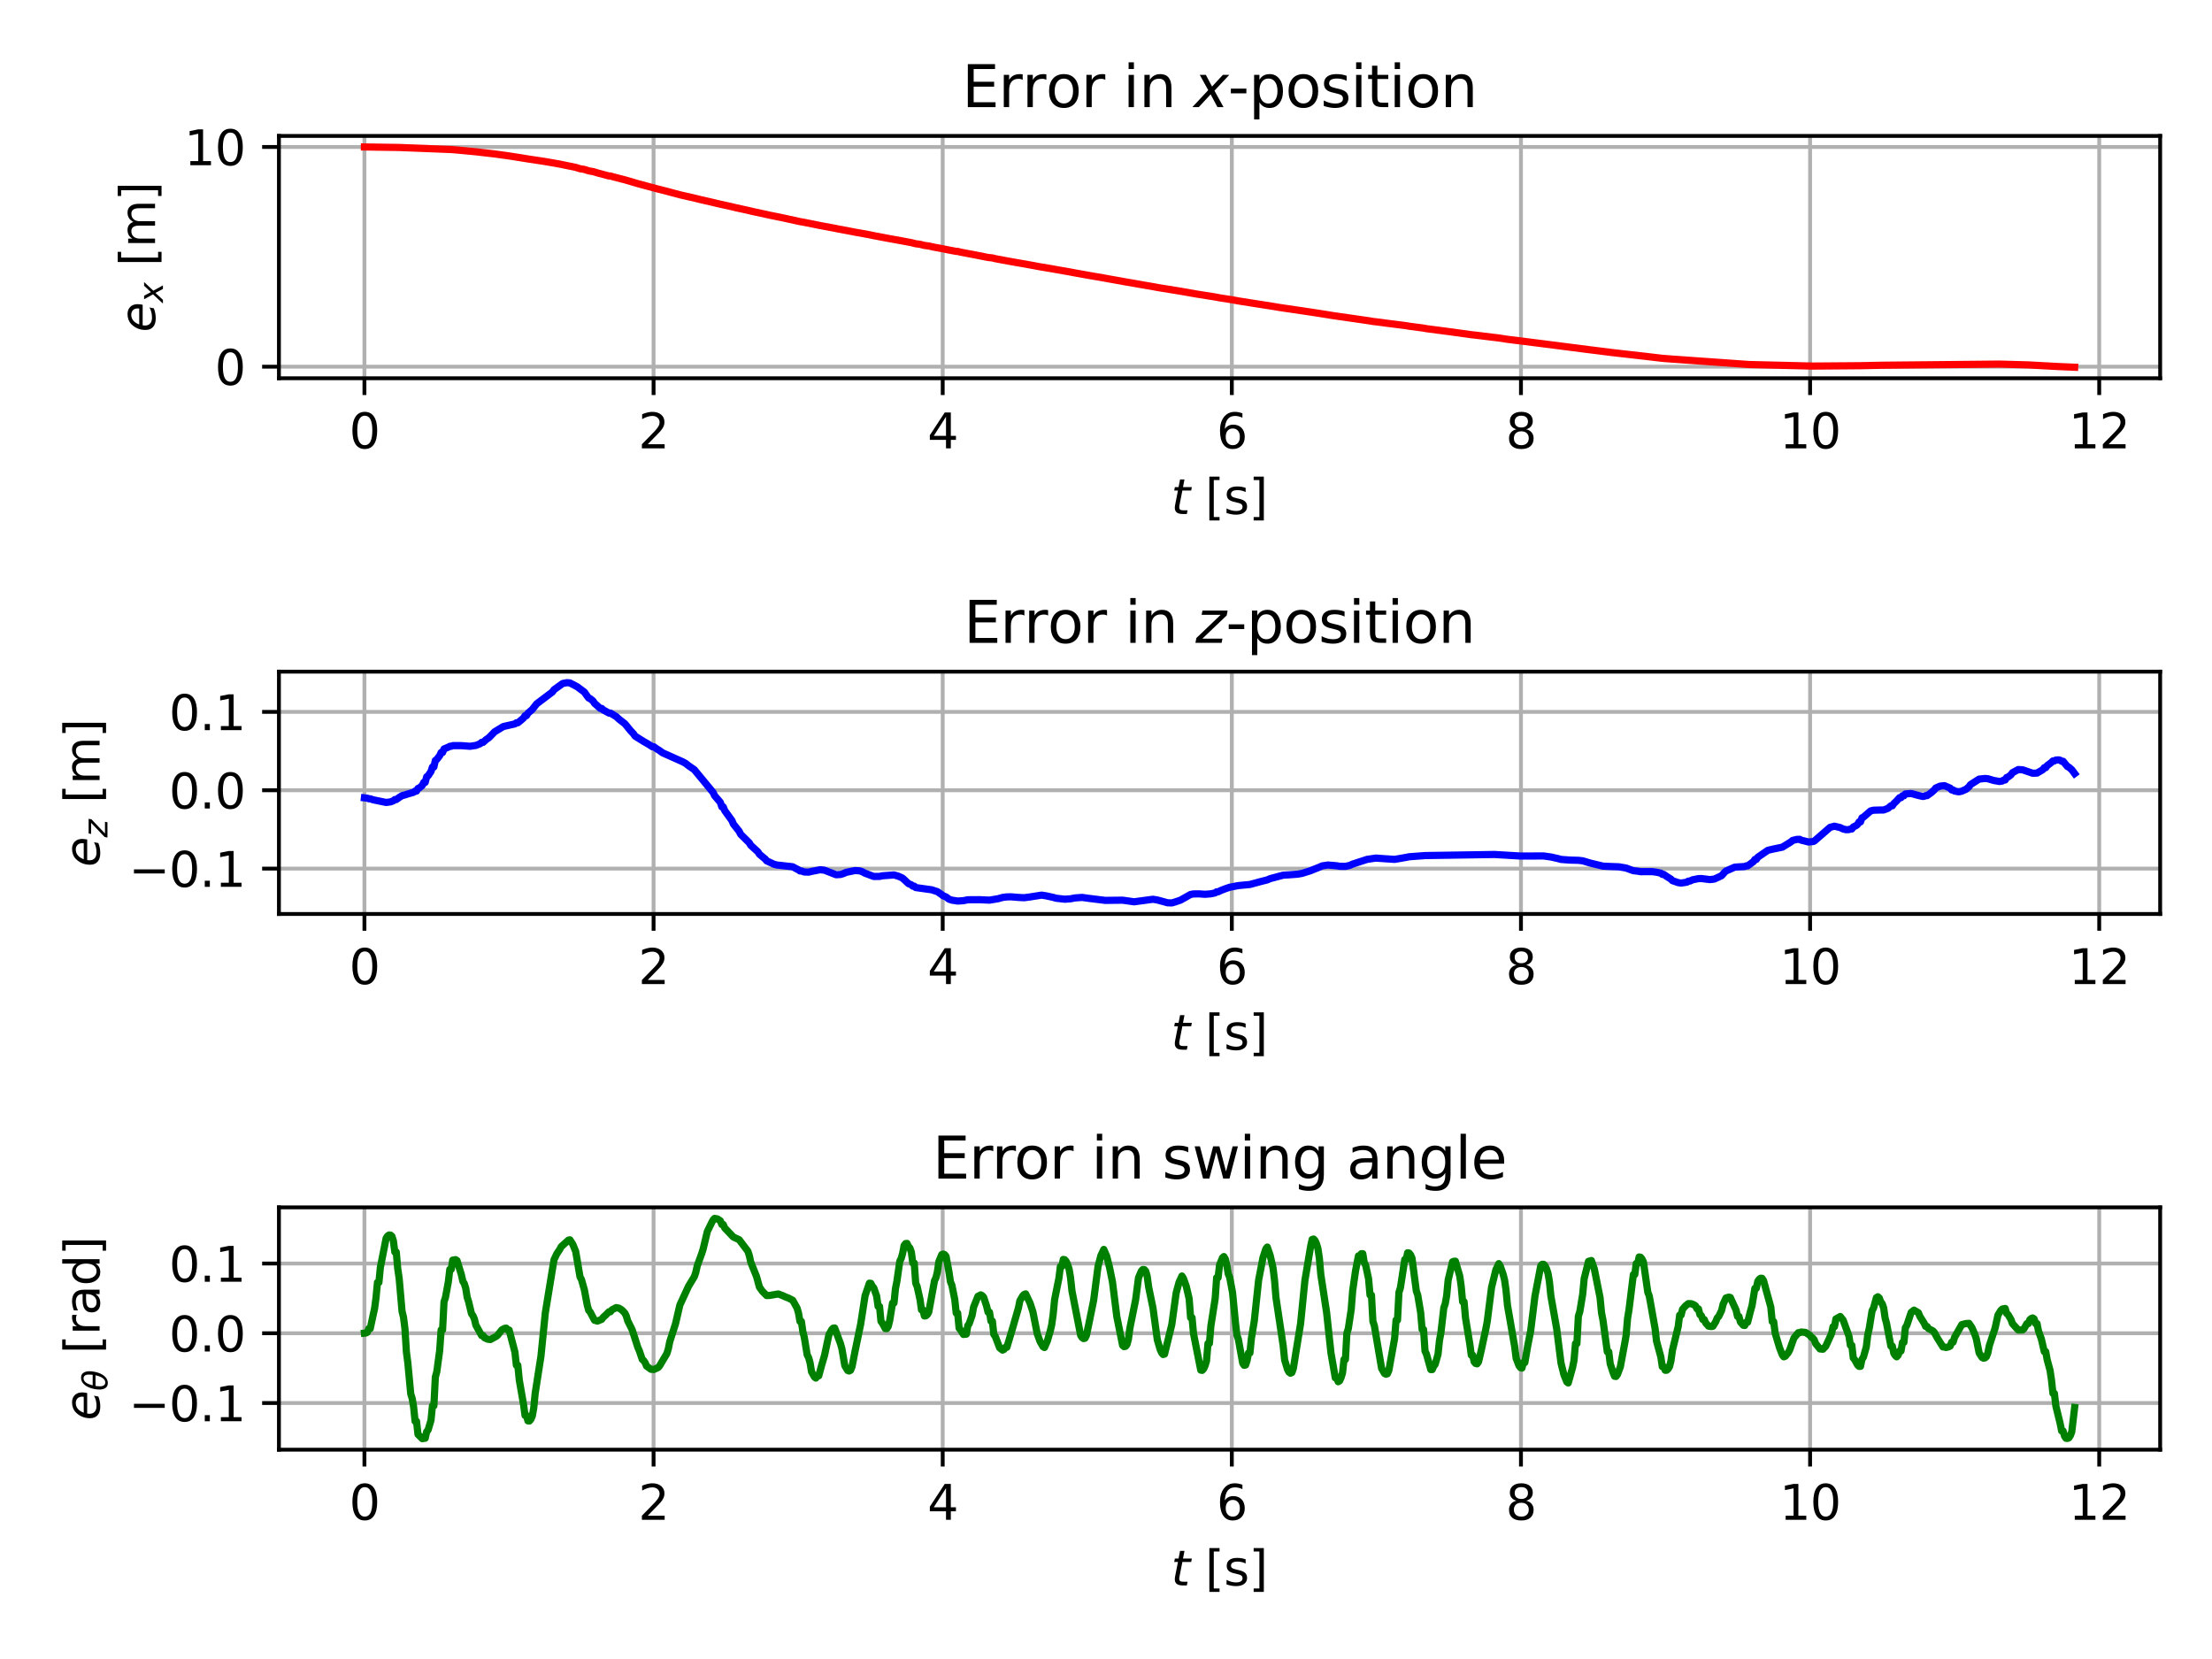 <?xml version="1.0" encoding="utf-8" standalone="no"?>
<!DOCTYPE svg PUBLIC "-//W3C//DTD SVG 1.1//EN"
  "http://www.w3.org/Graphics/SVG/1.1/DTD/svg11.dtd">
<svg xmlns:xlink="http://www.w3.org/1999/xlink" width="460.8pt" height="345.6pt" viewBox="0 0 460.8 345.6" xmlns="http://www.w3.org/2000/svg" version="1.1">
 <defs>
  <style type="text/css">*{stroke-linejoin: round; stroke-linecap: butt}</style>
 </defs>
 <g id="figure_1">
  <g id="patch_1">
   <path d="M 0 345.6 
L 460.8 345.6 
L 460.8 0 
L 0 0 
z
" style="fill: #ffffff"/>
  </g>
  <g id="axes_1">
   <g id="patch_2">
    <path d="M 58.106 78.797 
L 450 78.797 
L 450 28.32 
L 58.106 28.32 
z
" style="fill: #ffffff"/>
   </g>
   <g id="matplotlib.axis_1">
    <g id="xtick_1">
     <g id="line2d_1">
      <path d="M 75.919 78.797 
L 75.919 28.32 
" clip-path="url(#pdc3a4486ed)" style="fill: none; stroke: #b0b0b0; stroke-width: 0.8; stroke-linecap: square"/>
     </g>
     <g id="line2d_2">
      <defs>
       <path id="m440b7b8daf" d="M 0 0 
L 0 3.5 
" style="stroke: #000000; stroke-width: 0.8"/>
      </defs>
      <g>
       <use xlink:href="#m440b7b8daf" x="75.919" y="78.797" style="stroke: #000000; stroke-width: 0.8"/>
      </g>
     </g>
     <g id="text_1">
      <!-- 0 -->
      <g transform="translate(72.738 93.396)scale(0.1 -0.1)">
       <defs>
        <path id="DejaVuSans-30" d="M 2034 4250 
Q 1547 4250 1301 3770 
Q 1056 3291 1056 2328 
Q 1056 1369 1301 889 
Q 1547 409 2034 409 
Q 2525 409 2770 889 
Q 3016 1369 3016 2328 
Q 3016 3291 2770 3770 
Q 2525 4250 2034 4250 
z
M 2034 4750 
Q 2819 4750 3233 4129 
Q 3647 3509 3647 2328 
Q 3647 1150 3233 529 
Q 2819 -91 2034 -91 
Q 1250 -91 836 529 
Q 422 1150 422 2328 
Q 422 3509 836 4129 
Q 1250 4750 2034 4750 
z
" transform="scale(0.016)"/>
       </defs>
       <use xlink:href="#DejaVuSans-30"/>
      </g>
     </g>
    </g>
    <g id="xtick_2">
     <g id="line2d_3">
      <path d="M 136.151 78.797 
L 136.151 28.32 
" clip-path="url(#pdc3a4486ed)" style="fill: none; stroke: #b0b0b0; stroke-width: 0.8; stroke-linecap: square"/>
     </g>
     <g id="line2d_4">
      <g>
       <use xlink:href="#m440b7b8daf" x="136.151" y="78.797" style="stroke: #000000; stroke-width: 0.8"/>
      </g>
     </g>
     <g id="text_2">
      <!-- 2 -->
      <g transform="translate(132.969 93.396)scale(0.1 -0.1)">
       <defs>
        <path id="DejaVuSans-32" d="M 1228 531 
L 3431 531 
L 3431 0 
L 469 0 
L 469 531 
Q 828 903 1448 1529 
Q 2069 2156 2228 2338 
Q 2531 2678 2651 2914 
Q 2772 3150 2772 3378 
Q 2772 3750 2511 3984 
Q 2250 4219 1831 4219 
Q 1534 4219 1204 4116 
Q 875 4013 500 3803 
L 500 4441 
Q 881 4594 1212 4672 
Q 1544 4750 1819 4750 
Q 2544 4750 2975 4387 
Q 3406 4025 3406 3419 
Q 3406 3131 3298 2873 
Q 3191 2616 2906 2266 
Q 2828 2175 2409 1742 
Q 1991 1309 1228 531 
z
" transform="scale(0.016)"/>
       </defs>
       <use xlink:href="#DejaVuSans-32"/>
      </g>
     </g>
    </g>
    <g id="xtick_3">
     <g id="line2d_5">
      <path d="M 196.382 78.797 
L 196.382 28.32 
" clip-path="url(#pdc3a4486ed)" style="fill: none; stroke: #b0b0b0; stroke-width: 0.8; stroke-linecap: square"/>
     </g>
     <g id="line2d_6">
      <g>
       <use xlink:href="#m440b7b8daf" x="196.382" y="78.797" style="stroke: #000000; stroke-width: 0.8"/>
      </g>
     </g>
     <g id="text_3">
      <!-- 4 -->
      <g transform="translate(193.2 93.396)scale(0.1 -0.1)">
       <defs>
        <path id="DejaVuSans-34" d="M 2419 4116 
L 825 1625 
L 2419 1625 
L 2419 4116 
z
M 2253 4666 
L 3047 4666 
L 3047 1625 
L 3713 1625 
L 3713 1100 
L 3047 1100 
L 3047 0 
L 2419 0 
L 2419 1100 
L 313 1100 
L 313 1709 
L 2253 4666 
z
" transform="scale(0.016)"/>
       </defs>
       <use xlink:href="#DejaVuSans-34"/>
      </g>
     </g>
    </g>
    <g id="xtick_4">
     <g id="line2d_7">
      <path d="M 256.613 78.797 
L 256.613 28.32 
" clip-path="url(#pdc3a4486ed)" style="fill: none; stroke: #b0b0b0; stroke-width: 0.8; stroke-linecap: square"/>
     </g>
     <g id="line2d_8">
      <g>
       <use xlink:href="#m440b7b8daf" x="256.613" y="78.797" style="stroke: #000000; stroke-width: 0.8"/>
      </g>
     </g>
     <g id="text_4">
      <!-- 6 -->
      <g transform="translate(253.432 93.396)scale(0.1 -0.1)">
       <defs>
        <path id="DejaVuSans-36" d="M 2113 2584 
Q 1688 2584 1439 2293 
Q 1191 2003 1191 1497 
Q 1191 994 1439 701 
Q 1688 409 2113 409 
Q 2538 409 2786 701 
Q 3034 994 3034 1497 
Q 3034 2003 2786 2293 
Q 2538 2584 2113 2584 
z
M 3366 4563 
L 3366 3988 
Q 3128 4100 2886 4159 
Q 2644 4219 2406 4219 
Q 1781 4219 1451 3797 
Q 1122 3375 1075 2522 
Q 1259 2794 1537 2939 
Q 1816 3084 2150 3084 
Q 2853 3084 3261 2657 
Q 3669 2231 3669 1497 
Q 3669 778 3244 343 
Q 2819 -91 2113 -91 
Q 1303 -91 875 529 
Q 447 1150 447 2328 
Q 447 3434 972 4092 
Q 1497 4750 2381 4750 
Q 2619 4750 2861 4703 
Q 3103 4656 3366 4563 
z
" transform="scale(0.016)"/>
       </defs>
       <use xlink:href="#DejaVuSans-36"/>
      </g>
     </g>
    </g>
    <g id="xtick_5">
     <g id="line2d_9">
      <path d="M 316.844 78.797 
L 316.844 28.32 
" clip-path="url(#pdc3a4486ed)" style="fill: none; stroke: #b0b0b0; stroke-width: 0.8; stroke-linecap: square"/>
     </g>
     <g id="line2d_10">
      <g>
       <use xlink:href="#m440b7b8daf" x="316.844" y="78.797" style="stroke: #000000; stroke-width: 0.8"/>
      </g>
     </g>
     <g id="text_5">
      <!-- 8 -->
      <g transform="translate(313.663 93.396)scale(0.1 -0.1)">
       <defs>
        <path id="DejaVuSans-38" d="M 2034 2216 
Q 1584 2216 1326 1975 
Q 1069 1734 1069 1313 
Q 1069 891 1326 650 
Q 1584 409 2034 409 
Q 2484 409 2743 651 
Q 3003 894 3003 1313 
Q 3003 1734 2745 1975 
Q 2488 2216 2034 2216 
z
M 1403 2484 
Q 997 2584 770 2862 
Q 544 3141 544 3541 
Q 544 4100 942 4425 
Q 1341 4750 2034 4750 
Q 2731 4750 3128 4425 
Q 3525 4100 3525 3541 
Q 3525 3141 3298 2862 
Q 3072 2584 2669 2484 
Q 3125 2378 3379 2068 
Q 3634 1759 3634 1313 
Q 3634 634 3220 271 
Q 2806 -91 2034 -91 
Q 1263 -91 848 271 
Q 434 634 434 1313 
Q 434 1759 690 2068 
Q 947 2378 1403 2484 
z
M 1172 3481 
Q 1172 3119 1398 2916 
Q 1625 2713 2034 2713 
Q 2441 2713 2670 2916 
Q 2900 3119 2900 3481 
Q 2900 3844 2670 4047 
Q 2441 4250 2034 4250 
Q 1625 4250 1398 4047 
Q 1172 3844 1172 3481 
z
" transform="scale(0.016)"/>
       </defs>
       <use xlink:href="#DejaVuSans-38"/>
      </g>
     </g>
    </g>
    <g id="xtick_6">
     <g id="line2d_11">
      <path d="M 377.075 78.797 
L 377.075 28.32 
" clip-path="url(#pdc3a4486ed)" style="fill: none; stroke: #b0b0b0; stroke-width: 0.8; stroke-linecap: square"/>
     </g>
     <g id="line2d_12">
      <g>
       <use xlink:href="#m440b7b8daf" x="377.075" y="78.797" style="stroke: #000000; stroke-width: 0.8"/>
      </g>
     </g>
     <g id="text_6">
      <!-- 10 -->
      <g transform="translate(370.713 93.396)scale(0.1 -0.1)">
       <defs>
        <path id="DejaVuSans-31" d="M 794 531 
L 1825 531 
L 1825 4091 
L 703 3866 
L 703 4441 
L 1819 4666 
L 2450 4666 
L 2450 531 
L 3481 531 
L 3481 0 
L 794 0 
L 794 531 
z
" transform="scale(0.016)"/>
       </defs>
       <use xlink:href="#DejaVuSans-31"/>
       <use xlink:href="#DejaVuSans-30" x="63.623"/>
      </g>
     </g>
    </g>
    <g id="xtick_7">
     <g id="line2d_13">
      <path d="M 437.306 78.797 
L 437.306 28.32 
" clip-path="url(#pdc3a4486ed)" style="fill: none; stroke: #b0b0b0; stroke-width: 0.8; stroke-linecap: square"/>
     </g>
     <g id="line2d_14">
      <g>
       <use xlink:href="#m440b7b8daf" x="437.306" y="78.797" style="stroke: #000000; stroke-width: 0.8"/>
      </g>
     </g>
     <g id="text_7">
      <!-- 12 -->
      <g transform="translate(430.944 93.396)scale(0.1 -0.1)">
       <use xlink:href="#DejaVuSans-31"/>
       <use xlink:href="#DejaVuSans-32" x="63.623"/>
      </g>
     </g>
    </g>
    <g id="text_8">
     <!-- $t$ [s] -->
     <g transform="translate(243.953 107.074)scale(0.1 -0.1)">
      <defs>
       <path id="DejaVuSans-Oblique-74" d="M 2706 3500 
L 2619 3053 
L 1472 3053 
L 1100 1153 
Q 1081 1047 1072 975 
Q 1063 903 1063 863 
Q 1063 663 1183 572 
Q 1303 481 1569 481 
L 2150 481 
L 2053 0 
L 1503 0 
Q 991 0 739 200 
Q 488 400 488 806 
Q 488 878 497 964 
Q 506 1050 525 1153 
L 897 3053 
L 409 3053 
L 500 3500 
L 978 3500 
L 1172 4494 
L 1747 4494 
L 1556 3500 
L 2706 3500 
z
" transform="scale(0.016)"/>
       <path id="DejaVuSans-20" transform="scale(0.016)"/>
       <path id="DejaVuSans-5b" d="M 550 4863 
L 1875 4863 
L 1875 4416 
L 1125 4416 
L 1125 -397 
L 1875 -397 
L 1875 -844 
L 550 -844 
L 550 4863 
z
" transform="scale(0.016)"/>
       <path id="DejaVuSans-73" d="M 2834 3397 
L 2834 2853 
Q 2591 2978 2328 3040 
Q 2066 3103 1784 3103 
Q 1356 3103 1142 2972 
Q 928 2841 928 2578 
Q 928 2378 1081 2264 
Q 1234 2150 1697 2047 
L 1894 2003 
Q 2506 1872 2764 1633 
Q 3022 1394 3022 966 
Q 3022 478 2636 193 
Q 2250 -91 1575 -91 
Q 1294 -91 989 -36 
Q 684 19 347 128 
L 347 722 
Q 666 556 975 473 
Q 1284 391 1588 391 
Q 1994 391 2212 530 
Q 2431 669 2431 922 
Q 2431 1156 2273 1281 
Q 2116 1406 1581 1522 
L 1381 1569 
Q 847 1681 609 1914 
Q 372 2147 372 2553 
Q 372 3047 722 3315 
Q 1072 3584 1716 3584 
Q 2034 3584 2315 3537 
Q 2597 3491 2834 3397 
z
" transform="scale(0.016)"/>
       <path id="DejaVuSans-5d" d="M 1947 4863 
L 1947 -844 
L 622 -844 
L 622 -397 
L 1369 -397 
L 1369 4416 
L 622 4416 
L 622 4863 
L 1947 4863 
z
" transform="scale(0.016)"/>
      </defs>
      <use xlink:href="#DejaVuSans-Oblique-74" transform="translate(0 0.016)"/>
      <use xlink:href="#DejaVuSans-20" transform="translate(39.209 0.016)"/>
      <use xlink:href="#DejaVuSans-5b" transform="translate(70.996 0.016)"/>
      <use xlink:href="#DejaVuSans-73" transform="translate(110.01 0.016)"/>
      <use xlink:href="#DejaVuSans-5d" transform="translate(162.109 0.016)"/>
     </g>
    </g>
   </g>
   <g id="matplotlib.axis_2">
    <g id="ytick_1">
     <g id="line2d_15">
      <path d="M 58.106 76.386 
L 450 76.386 
" clip-path="url(#pdc3a4486ed)" style="fill: none; stroke: #b0b0b0; stroke-width: 0.8; stroke-linecap: square"/>
     </g>
     <g id="line2d_16">
      <defs>
       <path id="m41178de2b7" d="M 0 0 
L -3.5 0 
" style="stroke: #000000; stroke-width: 0.8"/>
      </defs>
      <g>
       <use xlink:href="#m41178de2b7" x="58.106" y="76.386" style="stroke: #000000; stroke-width: 0.8"/>
      </g>
     </g>
     <g id="text_9">
      <!-- 0 -->
      <g transform="translate(44.743 80.185)scale(0.1 -0.1)">
       <use xlink:href="#DejaVuSans-30"/>
      </g>
     </g>
    </g>
    <g id="ytick_2">
     <g id="line2d_17">
      <path d="M 58.106 30.614 
L 450 30.614 
" clip-path="url(#pdc3a4486ed)" style="fill: none; stroke: #b0b0b0; stroke-width: 0.8; stroke-linecap: square"/>
     </g>
     <g id="line2d_18">
      <g>
       <use xlink:href="#m41178de2b7" x="58.106" y="30.614" style="stroke: #000000; stroke-width: 0.8"/>
      </g>
     </g>
     <g id="text_10">
      <!-- 10 -->
      <g transform="translate(38.381 34.414)scale(0.1 -0.1)">
       <use xlink:href="#DejaVuSans-31"/>
       <use xlink:href="#DejaVuSans-30" x="63.623"/>
      </g>
     </g>
    </g>
    <g id="text_11">
     <!-- $e_x$ [m] -->
     <g transform="translate(32.301 69.209)rotate(-90)scale(0.1 -0.1)">
      <defs>
       <path id="DejaVuSans-Oblique-65" d="M 3078 2063 
Q 3088 2113 3092 2166 
Q 3097 2219 3097 2272 
Q 3097 2653 2873 2875 
Q 2650 3097 2266 3097 
Q 1838 3097 1509 2826 
Q 1181 2556 1013 2059 
L 3078 2063 
z
M 3578 1613 
L 903 1613 
Q 884 1494 878 1425 
Q 872 1356 872 1306 
Q 872 872 1139 634 
Q 1406 397 1894 397 
Q 2269 397 2603 481 
Q 2938 566 3225 728 
L 3116 159 
Q 2806 34 2476 -28 
Q 2147 -91 1806 -91 
Q 1078 -91 686 257 
Q 294 606 294 1247 
Q 294 1794 489 2264 
Q 684 2734 1063 3103 
Q 1306 3334 1642 3459 
Q 1978 3584 2356 3584 
Q 2950 3584 3301 3228 
Q 3653 2872 3653 2272 
Q 3653 2128 3634 1964 
Q 3616 1800 3578 1613 
z
" transform="scale(0.016)"/>
       <path id="DejaVuSans-Oblique-78" d="M 3841 3500 
L 2234 1784 
L 3219 0 
L 2559 0 
L 1819 1388 
L 531 0 
L -166 0 
L 1556 1844 
L 641 3500 
L 1300 3500 
L 1972 2234 
L 3144 3500 
L 3841 3500 
z
" transform="scale(0.016)"/>
       <path id="DejaVuSans-6d" d="M 3328 2828 
Q 3544 3216 3844 3400 
Q 4144 3584 4550 3584 
Q 5097 3584 5394 3201 
Q 5691 2819 5691 2113 
L 5691 0 
L 5113 0 
L 5113 2094 
Q 5113 2597 4934 2840 
Q 4756 3084 4391 3084 
Q 3944 3084 3684 2787 
Q 3425 2491 3425 1978 
L 3425 0 
L 2847 0 
L 2847 2094 
Q 2847 2600 2669 2842 
Q 2491 3084 2119 3084 
Q 1678 3084 1418 2786 
Q 1159 2488 1159 1978 
L 1159 0 
L 581 0 
L 581 3500 
L 1159 3500 
L 1159 2956 
Q 1356 3278 1631 3431 
Q 1906 3584 2284 3584 
Q 2666 3584 2933 3390 
Q 3200 3197 3328 2828 
z
" transform="scale(0.016)"/>
      </defs>
      <use xlink:href="#DejaVuSans-Oblique-65" transform="translate(0 0.016)"/>
      <use xlink:href="#DejaVuSans-Oblique-78" transform="translate(61.523 -16.391)scale(0.7)"/>
      <use xlink:href="#DejaVuSans-20" transform="translate(105.684 0.016)"/>
      <use xlink:href="#DejaVuSans-5b" transform="translate(137.471 0.016)"/>
      <use xlink:href="#DejaVuSans-6d" transform="translate(176.484 0.016)"/>
      <use xlink:href="#DejaVuSans-5d" transform="translate(273.896 0.016)"/>
     </g>
    </g>
   </g>
   <g id="line2d_19">
    <path d="M 75.919 30.614 
L 83.153 30.722 
L 91.894 31.067 
L 94.004 31.151 
L 95.511 31.275 
L 99.128 31.62 
L 103.046 32.069 
L 105.458 32.399 
L 106.663 32.581 
L 109.075 32.961 
L 109.979 33.113 
L 112.993 33.563 
L 114.199 33.759 
L 116.61 34.184 
L 117.514 34.372 
L 119.925 34.867 
L 120.83 35.15 
L 121.734 35.295 
L 122.638 35.591 
L 123.542 35.741 
L 124.748 36.104 
L 126.858 36.659 
L 127.159 36.659 
L 127.762 36.847 
L 130.173 37.461 
L 132.886 38.26 
L 134.996 38.824 
L 136.804 39.311 
L 138.914 39.847 
L 141.627 40.575 
L 144.942 41.334 
L 145.847 41.562 
L 148.559 42.181 
L 149.464 42.405 
L 152.478 43.073 
L 153.382 43.292 
L 156.095 43.887 
L 156.999 44.1 
L 159.41 44.62 
L 160.314 44.822 
L 163.027 45.371 
L 163.931 45.569 
L 166.644 46.165 
L 167.247 46.265 
L 169.959 46.8 
L 170.864 46.989 
L 173.878 47.547 
L 174.782 47.734 
L 177.495 48.239 
L 178.399 48.417 
L 180.81 48.841 
L 182.016 49.093 
L 185.03 49.662 
L 187.743 50.152 
L 189.853 50.544 
L 190.757 50.778 
L 191.661 50.895 
L 192.565 51.126 
L 193.469 51.24 
L 194.675 51.51 
L 195.579 51.669 
L 197.689 52.086 
L 199.196 52.367 
L 199.498 52.367 
L 200.101 52.53 
L 203.115 53.094 
L 205.827 53.638 
L 206.732 53.729 
L 207.334 53.888 
L 210.047 54.396 
L 212.76 54.87 
L 215.472 55.353 
L 216.377 55.528 
L 219.391 56.035 
L 220.295 56.202 
L 223.008 56.674 
L 223.912 56.849 
L 226.323 57.277 
L 227.227 57.442 
L 229.94 57.901 
L 230.844 58.073 
L 233.557 58.552 
L 234.461 58.721 
L 236.873 59.132 
L 237.777 59.297 
L 240.49 59.764 
L 241.394 59.934 
L 245.915 60.664 
L 249.23 61.246 
L 253.149 61.869 
L 254.053 62.042 
L 256.766 62.464 
L 257.971 62.688 
L 261.588 63.26 
L 262.794 63.445 
L 265.507 63.873 
L 266.411 64.032 
L 273.042 65.01 
L 274.248 65.194 
L 276.659 65.575 
L 277.563 65.725 
L 282.386 66.419 
L 285.4 66.856 
L 286.003 66.964 
L 287.51 67.141 
L 288.715 67.309 
L 292.935 67.844 
L 293.538 67.958 
L 296.552 68.351 
L 297.155 68.469 
L 302.279 69.137 
L 306.498 69.725 
L 307.403 69.819 
L 312.225 70.409 
L 314.034 70.684 
L 320.665 71.513 
L 321.87 71.668 
L 326.392 72.248 
L 330.913 72.828 
L 332.42 73.013 
L 335.735 73.433 
L 342.668 74.22 
L 346.285 74.646 
L 347.49 74.743 
L 364.369 75.938 
L 377.631 76.259 
L 387.578 76.182 
L 392.099 76.086 
L 416.513 75.85 
L 422.541 76.017 
L 428.57 76.347 
L 432.187 76.503 
L 432.187 76.503 
" clip-path="url(#pdc3a4486ed)" style="fill: none; stroke: #ff0000; stroke-width: 1.5; stroke-linecap: square"/>
   </g>
   <g id="patch_3">
    <path d="M 58.106 78.797 
L 58.106 28.32 
" style="fill: none; stroke: #000000; stroke-width: 0.8; stroke-linejoin: miter; stroke-linecap: square"/>
   </g>
   <g id="patch_4">
    <path d="M 450 78.797 
L 450 28.32 
" style="fill: none; stroke: #000000; stroke-width: 0.8; stroke-linejoin: miter; stroke-linecap: square"/>
   </g>
   <g id="patch_5">
    <path d="M 58.106 78.797 
L 450 78.797 
" style="fill: none; stroke: #000000; stroke-width: 0.8; stroke-linejoin: miter; stroke-linecap: square"/>
   </g>
   <g id="patch_6">
    <path d="M 58.106 28.32 
L 450 28.32 
" style="fill: none; stroke: #000000; stroke-width: 0.8; stroke-linejoin: miter; stroke-linecap: square"/>
   </g>
   <g id="text_12">
    <!-- Error in $x$-position -->
    <g transform="translate(200.413 22.32)scale(0.12 -0.12)">
     <defs>
      <path id="DejaVuSans-45" d="M 628 4666 
L 3578 4666 
L 3578 4134 
L 1259 4134 
L 1259 2753 
L 3481 2753 
L 3481 2222 
L 1259 2222 
L 1259 531 
L 3634 531 
L 3634 0 
L 628 0 
L 628 4666 
z
" transform="scale(0.016)"/>
      <path id="DejaVuSans-72" d="M 2631 2963 
Q 2534 3019 2420 3045 
Q 2306 3072 2169 3072 
Q 1681 3072 1420 2755 
Q 1159 2438 1159 1844 
L 1159 0 
L 581 0 
L 581 3500 
L 1159 3500 
L 1159 2956 
Q 1341 3275 1631 3429 
Q 1922 3584 2338 3584 
Q 2397 3584 2469 3576 
Q 2541 3569 2628 3553 
L 2631 2963 
z
" transform="scale(0.016)"/>
      <path id="DejaVuSans-6f" d="M 1959 3097 
Q 1497 3097 1228 2736 
Q 959 2375 959 1747 
Q 959 1119 1226 758 
Q 1494 397 1959 397 
Q 2419 397 2687 759 
Q 2956 1122 2956 1747 
Q 2956 2369 2687 2733 
Q 2419 3097 1959 3097 
z
M 1959 3584 
Q 2709 3584 3137 3096 
Q 3566 2609 3566 1747 
Q 3566 888 3137 398 
Q 2709 -91 1959 -91 
Q 1206 -91 779 398 
Q 353 888 353 1747 
Q 353 2609 779 3096 
Q 1206 3584 1959 3584 
z
" transform="scale(0.016)"/>
      <path id="DejaVuSans-69" d="M 603 3500 
L 1178 3500 
L 1178 0 
L 603 0 
L 603 3500 
z
M 603 4863 
L 1178 4863 
L 1178 4134 
L 603 4134 
L 603 4863 
z
" transform="scale(0.016)"/>
      <path id="DejaVuSans-6e" d="M 3513 2113 
L 3513 0 
L 2938 0 
L 2938 2094 
Q 2938 2591 2744 2837 
Q 2550 3084 2163 3084 
Q 1697 3084 1428 2787 
Q 1159 2491 1159 1978 
L 1159 0 
L 581 0 
L 581 3500 
L 1159 3500 
L 1159 2956 
Q 1366 3272 1645 3428 
Q 1925 3584 2291 3584 
Q 2894 3584 3203 3211 
Q 3513 2838 3513 2113 
z
" transform="scale(0.016)"/>
      <path id="DejaVuSans-2d" d="M 313 2009 
L 1997 2009 
L 1997 1497 
L 313 1497 
L 313 2009 
z
" transform="scale(0.016)"/>
      <path id="DejaVuSans-70" d="M 1159 525 
L 1159 -1331 
L 581 -1331 
L 581 3500 
L 1159 3500 
L 1159 2969 
Q 1341 3281 1617 3432 
Q 1894 3584 2278 3584 
Q 2916 3584 3314 3078 
Q 3713 2572 3713 1747 
Q 3713 922 3314 415 
Q 2916 -91 2278 -91 
Q 1894 -91 1617 61 
Q 1341 213 1159 525 
z
M 3116 1747 
Q 3116 2381 2855 2742 
Q 2594 3103 2138 3103 
Q 1681 3103 1420 2742 
Q 1159 2381 1159 1747 
Q 1159 1113 1420 752 
Q 1681 391 2138 391 
Q 2594 391 2855 752 
Q 3116 1113 3116 1747 
z
" transform="scale(0.016)"/>
      <path id="DejaVuSans-74" d="M 1172 4494 
L 1172 3500 
L 2356 3500 
L 2356 3053 
L 1172 3053 
L 1172 1153 
Q 1172 725 1289 603 
Q 1406 481 1766 481 
L 2356 481 
L 2356 0 
L 1766 0 
Q 1100 0 847 248 
Q 594 497 594 1153 
L 594 3053 
L 172 3053 
L 172 3500 
L 594 3500 
L 594 4494 
L 1172 4494 
z
" transform="scale(0.016)"/>
     </defs>
     <use xlink:href="#DejaVuSans-45" transform="translate(0 0.016)"/>
     <use xlink:href="#DejaVuSans-72" transform="translate(63.184 0.016)"/>
     <use xlink:href="#DejaVuSans-72" transform="translate(104.297 0.016)"/>
     <use xlink:href="#DejaVuSans-6f" transform="translate(145.41 0.016)"/>
     <use xlink:href="#DejaVuSans-72" transform="translate(206.592 0.016)"/>
     <use xlink:href="#DejaVuSans-20" transform="translate(247.705 0.016)"/>
     <use xlink:href="#DejaVuSans-69" transform="translate(279.492 0.016)"/>
     <use xlink:href="#DejaVuSans-6e" transform="translate(307.275 0.016)"/>
     <use xlink:href="#DejaVuSans-20" transform="translate(370.654 0.016)"/>
     <use xlink:href="#DejaVuSans-Oblique-78" transform="translate(402.441 0.016)"/>
     <use xlink:href="#DejaVuSans-2d" transform="translate(461.621 0.016)"/>
     <use xlink:href="#DejaVuSans-70" transform="translate(497.705 0.016)"/>
     <use xlink:href="#DejaVuSans-6f" transform="translate(561.182 0.016)"/>
     <use xlink:href="#DejaVuSans-73" transform="translate(622.363 0.016)"/>
     <use xlink:href="#DejaVuSans-69" transform="translate(674.463 0.016)"/>
     <use xlink:href="#DejaVuSans-74" transform="translate(702.246 0.016)"/>
     <use xlink:href="#DejaVuSans-69" transform="translate(741.455 0.016)"/>
     <use xlink:href="#DejaVuSans-6f" transform="translate(769.238 0.016)"/>
     <use xlink:href="#DejaVuSans-6e" transform="translate(830.42 0.016)"/>
    </g>
   </g>
  </g>
  <g id="axes_2">
   <g id="patch_7">
    <path d="M 58.106 190.398 
L 450 190.398 
L 450 139.92 
L 58.106 139.92 
z
" style="fill: #ffffff"/>
   </g>
   <g id="matplotlib.axis_3">
    <g id="xtick_8">
     <g id="line2d_20">
      <path d="M 75.919 190.398 
L 75.919 139.92 
" clip-path="url(#p11d96d7b93)" style="fill: none; stroke: #b0b0b0; stroke-width: 0.8; stroke-linecap: square"/>
     </g>
     <g id="line2d_21">
      <g>
       <use xlink:href="#m440b7b8daf" x="75.919" y="190.398" style="stroke: #000000; stroke-width: 0.8"/>
      </g>
     </g>
     <g id="text_13">
      <!-- 0 -->
      <g transform="translate(72.738 204.996)scale(0.1 -0.1)">
       <use xlink:href="#DejaVuSans-30"/>
      </g>
     </g>
    </g>
    <g id="xtick_9">
     <g id="line2d_22">
      <path d="M 136.151 190.398 
L 136.151 139.92 
" clip-path="url(#p11d96d7b93)" style="fill: none; stroke: #b0b0b0; stroke-width: 0.8; stroke-linecap: square"/>
     </g>
     <g id="line2d_23">
      <g>
       <use xlink:href="#m440b7b8daf" x="136.151" y="190.398" style="stroke: #000000; stroke-width: 0.8"/>
      </g>
     </g>
     <g id="text_14">
      <!-- 2 -->
      <g transform="translate(132.969 204.996)scale(0.1 -0.1)">
       <use xlink:href="#DejaVuSans-32"/>
      </g>
     </g>
    </g>
    <g id="xtick_10">
     <g id="line2d_24">
      <path d="M 196.382 190.398 
L 196.382 139.92 
" clip-path="url(#p11d96d7b93)" style="fill: none; stroke: #b0b0b0; stroke-width: 0.8; stroke-linecap: square"/>
     </g>
     <g id="line2d_25">
      <g>
       <use xlink:href="#m440b7b8daf" x="196.382" y="190.398" style="stroke: #000000; stroke-width: 0.8"/>
      </g>
     </g>
     <g id="text_15">
      <!-- 4 -->
      <g transform="translate(193.2 204.996)scale(0.1 -0.1)">
       <use xlink:href="#DejaVuSans-34"/>
      </g>
     </g>
    </g>
    <g id="xtick_11">
     <g id="line2d_26">
      <path d="M 256.613 190.398 
L 256.613 139.92 
" clip-path="url(#p11d96d7b93)" style="fill: none; stroke: #b0b0b0; stroke-width: 0.8; stroke-linecap: square"/>
     </g>
     <g id="line2d_27">
      <g>
       <use xlink:href="#m440b7b8daf" x="256.613" y="190.398" style="stroke: #000000; stroke-width: 0.8"/>
      </g>
     </g>
     <g id="text_16">
      <!-- 6 -->
      <g transform="translate(253.432 204.996)scale(0.1 -0.1)">
       <use xlink:href="#DejaVuSans-36"/>
      </g>
     </g>
    </g>
    <g id="xtick_12">
     <g id="line2d_28">
      <path d="M 316.844 190.398 
L 316.844 139.92 
" clip-path="url(#p11d96d7b93)" style="fill: none; stroke: #b0b0b0; stroke-width: 0.8; stroke-linecap: square"/>
     </g>
     <g id="line2d_29">
      <g>
       <use xlink:href="#m440b7b8daf" x="316.844" y="190.398" style="stroke: #000000; stroke-width: 0.8"/>
      </g>
     </g>
     <g id="text_17">
      <!-- 8 -->
      <g transform="translate(313.663 204.996)scale(0.1 -0.1)">
       <use xlink:href="#DejaVuSans-38"/>
      </g>
     </g>
    </g>
    <g id="xtick_13">
     <g id="line2d_30">
      <path d="M 377.075 190.398 
L 377.075 139.92 
" clip-path="url(#p11d96d7b93)" style="fill: none; stroke: #b0b0b0; stroke-width: 0.8; stroke-linecap: square"/>
     </g>
     <g id="line2d_31">
      <g>
       <use xlink:href="#m440b7b8daf" x="377.075" y="190.398" style="stroke: #000000; stroke-width: 0.8"/>
      </g>
     </g>
     <g id="text_18">
      <!-- 10 -->
      <g transform="translate(370.713 204.996)scale(0.1 -0.1)">
       <use xlink:href="#DejaVuSans-31"/>
       <use xlink:href="#DejaVuSans-30" x="63.623"/>
      </g>
     </g>
    </g>
    <g id="xtick_14">
     <g id="line2d_32">
      <path d="M 437.306 190.398 
L 437.306 139.92 
" clip-path="url(#p11d96d7b93)" style="fill: none; stroke: #b0b0b0; stroke-width: 0.8; stroke-linecap: square"/>
     </g>
     <g id="line2d_33">
      <g>
       <use xlink:href="#m440b7b8daf" x="437.306" y="190.398" style="stroke: #000000; stroke-width: 0.8"/>
      </g>
     </g>
     <g id="text_19">
      <!-- 12 -->
      <g transform="translate(430.944 204.996)scale(0.1 -0.1)">
       <use xlink:href="#DejaVuSans-31"/>
       <use xlink:href="#DejaVuSans-32" x="63.623"/>
      </g>
     </g>
    </g>
    <g id="text_20">
     <!-- $t$ [s] -->
     <g transform="translate(243.953 218.674)scale(0.1 -0.1)">
      <use xlink:href="#DejaVuSans-Oblique-74" transform="translate(0 0.016)"/>
      <use xlink:href="#DejaVuSans-20" transform="translate(39.209 0.016)"/>
      <use xlink:href="#DejaVuSans-5b" transform="translate(70.996 0.016)"/>
      <use xlink:href="#DejaVuSans-73" transform="translate(110.01 0.016)"/>
      <use xlink:href="#DejaVuSans-5d" transform="translate(162.109 0.016)"/>
     </g>
    </g>
   </g>
   <g id="matplotlib.axis_4">
    <g id="ytick_3">
     <g id="line2d_34">
      <path d="M 58.106 180.943 
L 450 180.943 
" clip-path="url(#p11d96d7b93)" style="fill: none; stroke: #b0b0b0; stroke-width: 0.8; stroke-linecap: square"/>
     </g>
     <g id="line2d_35">
      <g>
       <use xlink:href="#m41178de2b7" x="58.106" y="180.943" style="stroke: #000000; stroke-width: 0.8"/>
      </g>
     </g>
     <g id="text_21">
      <!-- −0.1 -->
      <g transform="translate(26.823 184.743)scale(0.1 -0.1)">
       <defs>
        <path id="DejaVuSans-2212" d="M 678 2272 
L 4684 2272 
L 4684 1741 
L 678 1741 
L 678 2272 
z
" transform="scale(0.016)"/>
        <path id="DejaVuSans-2e" d="M 684 794 
L 1344 794 
L 1344 0 
L 684 0 
L 684 794 
z
" transform="scale(0.016)"/>
       </defs>
       <use xlink:href="#DejaVuSans-2212"/>
       <use xlink:href="#DejaVuSans-30" x="83.789"/>
       <use xlink:href="#DejaVuSans-2e" x="147.412"/>
       <use xlink:href="#DejaVuSans-31" x="179.199"/>
      </g>
     </g>
    </g>
    <g id="ytick_4">
     <g id="line2d_36">
      <path d="M 58.106 164.623 
L 450 164.623 
" clip-path="url(#p11d96d7b93)" style="fill: none; stroke: #b0b0b0; stroke-width: 0.8; stroke-linecap: square"/>
     </g>
     <g id="line2d_37">
      <g>
       <use xlink:href="#m41178de2b7" x="58.106" y="164.623" style="stroke: #000000; stroke-width: 0.8"/>
      </g>
     </g>
     <g id="text_22">
      <!-- 0.0 -->
      <g transform="translate(35.203 168.422)scale(0.1 -0.1)">
       <use xlink:href="#DejaVuSans-30"/>
       <use xlink:href="#DejaVuSans-2e" x="63.623"/>
       <use xlink:href="#DejaVuSans-30" x="95.41"/>
      </g>
     </g>
    </g>
    <g id="ytick_5">
     <g id="line2d_38">
      <path d="M 58.106 148.303 
L 450 148.303 
" clip-path="url(#p11d96d7b93)" style="fill: none; stroke: #b0b0b0; stroke-width: 0.8; stroke-linecap: square"/>
     </g>
     <g id="line2d_39">
      <g>
       <use xlink:href="#m41178de2b7" x="58.106" y="148.303" style="stroke: #000000; stroke-width: 0.8"/>
      </g>
     </g>
     <g id="text_23">
      <!-- 0.1 -->
      <g transform="translate(35.203 152.102)scale(0.1 -0.1)">
       <use xlink:href="#DejaVuSans-30"/>
       <use xlink:href="#DejaVuSans-2e" x="63.623"/>
       <use xlink:href="#DejaVuSans-31" x="95.41"/>
      </g>
     </g>
    </g>
    <g id="text_24">
     <!-- $e_z$ [m] -->
     <g transform="translate(20.744 180.609)rotate(-90)scale(0.1 -0.1)">
      <defs>
       <path id="DejaVuSans-Oblique-7a" d="M 744 3500 
L 3475 3500 
L 3372 2975 
L 738 459 
L 2913 459 
L 2822 0 
L -19 0 
L 84 525 
L 2719 3041 
L 653 3041 
L 744 3500 
z
" transform="scale(0.016)"/>
      </defs>
      <use xlink:href="#DejaVuSans-Oblique-65" transform="translate(0 0.016)"/>
      <use xlink:href="#DejaVuSans-Oblique-7a" transform="translate(61.523 -16.391)scale(0.7)"/>
      <use xlink:href="#DejaVuSans-20" transform="translate(101.001 0.016)"/>
      <use xlink:href="#DejaVuSans-5b" transform="translate(132.788 0.016)"/>
      <use xlink:href="#DejaVuSans-6d" transform="translate(171.802 0.016)"/>
      <use xlink:href="#DejaVuSans-5d" transform="translate(269.214 0.016)"/>
     </g>
    </g>
   </g>
   <g id="line2d_40">
    <path d="M 75.919 166.206 
L 76.522 166.277 
L 76.824 166.401 
L 77.125 166.401 
L 77.728 166.611 
L 80.441 167.168 
L 81.345 167.046 
L 81.948 166.817 
L 82.249 166.565 
L 82.55 166.565 
L 83.153 166.13 
L 83.756 165.744 
L 84.359 165.598 
L 84.962 165.392 
L 86.167 165.05 
L 86.469 164.797 
L 86.77 164.797 
L 87.072 164.247 
L 87.373 164.134 
L 87.976 163.613 
L 88.277 162.982 
L 88.579 162.982 
L 88.88 161.827 
L 89.181 161.611 
L 89.784 160.709 
L 90.086 159.778 
L 90.387 159.778 
L 90.688 158.422 
L 90.99 158.209 
L 91.593 157.422 
L 91.894 156.758 
L 92.196 156.758 
L 92.497 156.019 
L 93.401 155.643 
L 93.703 155.468 
L 94.004 155.468 
L 94.305 155.327 
L 96.114 155.327 
L 97.922 155.466 
L 99.128 155.285 
L 100.032 154.932 
L 100.334 154.643 
L 100.635 154.643 
L 101.238 154.099 
L 101.841 153.677 
L 103.046 152.445 
L 104.855 151.35 
L 107.266 150.802 
L 107.567 150.572 
L 107.869 150.572 
L 108.472 150.087 
L 109.075 149.559 
L 109.376 149.081 
L 109.677 149.081 
L 109.979 148.575 
L 110.883 147.788 
L 111.787 146.632 
L 115.103 144.125 
L 115.404 143.685 
L 117.213 142.383 
L 118.117 142.214 
L 118.72 142.263 
L 120.227 143.054 
L 121.131 143.725 
L 121.734 144.172 
L 122.337 145.032 
L 122.638 145.411 
L 122.939 145.536 
L 123.542 146.03 
L 123.844 146.501 
L 124.446 147.037 
L 125.049 147.582 
L 125.351 147.582 
L 125.652 147.884 
L 126.556 148.377 
L 126.858 148.546 
L 127.159 148.546 
L 127.762 148.907 
L 128.365 149.273 
L 128.968 149.829 
L 130.173 150.767 
L 131.379 152.236 
L 131.982 152.871 
L 132.283 153.334 
L 134.092 154.467 
L 134.996 154.98 
L 135.9 155.562 
L 136.201 155.562 
L 136.804 155.992 
L 137.407 156.367 
L 138.01 156.814 
L 142.23 158.7 
L 142.833 159.028 
L 143.435 159.511 
L 144.641 160.344 
L 148.559 165.088 
L 148.861 165.745 
L 150.066 167.152 
L 150.368 168.09 
L 150.669 168.09 
L 150.971 168.856 
L 152.478 170.942 
L 152.779 171.666 
L 153.985 173.179 
L 154.286 173.794 
L 156.095 175.581 
L 156.396 176.092 
L 157.903 177.471 
L 158.204 177.957 
L 159.41 178.954 
L 159.711 179.329 
L 161.219 180.031 
L 161.821 180.193 
L 165.137 180.561 
L 165.74 180.901 
L 166.343 181.21 
L 166.644 181.43 
L 166.945 181.43 
L 167.548 181.65 
L 168.452 181.682 
L 169.055 181.532 
L 170.864 181.177 
L 171.768 181.286 
L 174.179 182.223 
L 175.083 182.171 
L 175.686 181.987 
L 176.289 181.724 
L 178.098 181.352 
L 179.002 181.401 
L 179.605 181.581 
L 180.207 181.91 
L 182.016 182.584 
L 183.222 182.573 
L 183.824 182.441 
L 186.236 182.263 
L 187.14 182.529 
L 187.743 182.792 
L 188.044 182.953 
L 188.647 183.51 
L 189.25 184.073 
L 189.853 184.324 
L 190.154 184.604 
L 190.455 184.604 
L 190.757 184.895 
L 194.072 185.358 
L 195.278 185.747 
L 196.182 186.377 
L 196.484 186.613 
L 197.086 186.846 
L 197.689 187.318 
L 198.292 187.514 
L 199.498 187.706 
L 200.703 187.626 
L 201.608 187.438 
L 204.019 187.422 
L 206.129 187.516 
L 207.937 187.216 
L 208.841 186.958 
L 209.746 186.84 
L 210.65 186.824 
L 212.157 186.951 
L 213.363 187.011 
L 214.568 186.851 
L 216.98 186.47 
L 217.884 186.611 
L 219.391 186.939 
L 219.994 187.117 
L 221.802 187.32 
L 223.008 187.238 
L 223.912 187.059 
L 225.419 186.948 
L 226.625 187.121 
L 230.242 187.566 
L 233.858 187.523 
L 236.27 187.861 
L 237.174 187.734 
L 240.188 187.333 
L 241.092 187.482 
L 242.599 187.89 
L 243.202 188.062 
L 244.106 188.096 
L 244.709 187.924 
L 245.915 187.515 
L 248.025 186.329 
L 248.628 186.222 
L 249.833 186.211 
L 251.039 186.296 
L 252.245 186.197 
L 253.149 186.005 
L 253.45 185.778 
L 253.752 185.778 
L 254.354 185.491 
L 255.259 185.14 
L 256.163 184.831 
L 257.971 184.482 
L 260.383 184.255 
L 262.492 183.679 
L 264 183.296 
L 264.602 183.035 
L 267.315 182.315 
L 268.521 182.243 
L 270.329 182.106 
L 271.233 181.945 
L 272.138 181.661 
L 273.042 181.378 
L 273.645 181.12 
L 274.85 180.647 
L 275.453 180.377 
L 276.659 180.198 
L 278.467 180.357 
L 279.07 180.462 
L 280.276 180.478 
L 281.18 180.28 
L 281.783 180.004 
L 284.797 179.023 
L 286.605 178.755 
L 287.811 178.842 
L 290.524 179.026 
L 292.935 178.606 
L 293.538 178.479 
L 296.853 178.23 
L 311.321 178.004 
L 314.637 178.201 
L 316.746 178.325 
L 321.569 178.313 
L 323.076 178.525 
L 324.583 178.863 
L 325.186 179.033 
L 326.994 179.168 
L 328.803 179.218 
L 329.707 179.32 
L 331.214 179.776 
L 333.927 180.432 
L 335.434 180.503 
L 337.242 180.57 
L 338.749 180.826 
L 339.654 181.169 
L 340.256 181.38 
L 341.161 181.484 
L 341.763 181.587 
L 344.175 181.578 
L 345.079 181.699 
L 345.983 181.893 
L 346.285 182.15 
L 346.586 182.15 
L 347.189 182.571 
L 348.093 183.145 
L 348.395 183.454 
L 349.6 183.871 
L 350.203 183.962 
L 351.409 183.774 
L 351.71 183.554 
L 352.011 183.554 
L 352.614 183.275 
L 353.82 183.034 
L 354.423 183.016 
L 356.231 183.237 
L 357.135 183.125 
L 358.642 182.423 
L 359.245 181.731 
L 359.547 181.445 
L 360.15 181.189 
L 361.355 180.648 
L 362.259 180.58 
L 363.465 180.517 
L 363.766 180.373 
L 364.068 180.373 
L 365.273 179.488 
L 365.575 179.035 
L 365.876 179.035 
L 366.178 178.577 
L 368.288 177.127 
L 369.493 176.85 
L 371.302 176.48 
L 371.905 176.104 
L 373.11 175.363 
L 373.412 175.089 
L 374.316 174.859 
L 374.919 174.848 
L 375.22 175.026 
L 376.124 175.242 
L 376.727 175.404 
L 377.631 175.315 
L 377.933 175.224 
L 381.248 172.346 
L 382.152 172.114 
L 383.358 172.401 
L 383.961 172.696 
L 384.564 172.838 
L 385.167 172.822 
L 385.468 172.695 
L 385.769 172.695 
L 386.071 172.28 
L 386.674 171.974 
L 386.975 171.738 
L 387.276 171.213 
L 387.578 171.213 
L 387.879 170.371 
L 388.181 170.234 
L 389.688 168.927 
L 390.291 168.781 
L 391.496 168.745 
L 392.4 168.733 
L 393.305 168.39 
L 393.907 167.863 
L 394.209 167.863 
L 394.51 167.412 
L 395.113 166.833 
L 395.716 166.167 
L 396.017 166.167 
L 396.319 165.778 
L 396.62 165.778 
L 396.922 165.392 
L 398.127 165.301 
L 398.73 165.457 
L 399.333 165.637 
L 400.539 165.918 
L 400.84 165.888 
L 401.141 165.744 
L 401.443 165.744 
L 402.347 165.097 
L 402.95 164.552 
L 403.251 164.161 
L 404.155 163.765 
L 405.06 163.67 
L 406.265 164.186 
L 406.567 164.558 
L 406.868 164.558 
L 407.17 164.79 
L 408.074 164.951 
L 408.677 164.814 
L 409.581 164.401 
L 410.184 163.882 
L 410.485 163.447 
L 412.294 162.299 
L 413.499 162.172 
L 414.102 162.221 
L 415.308 162.579 
L 416.513 162.796 
L 417.116 162.697 
L 417.418 162.484 
L 417.719 162.484 
L 418.02 161.968 
L 418.322 161.862 
L 418.925 161.405 
L 419.226 160.967 
L 420.432 160.313 
L 421.336 160.362 
L 423.446 161.081 
L 424.35 161.047 
L 425.556 160.335 
L 425.857 159.92 
L 426.158 159.92 
L 426.46 159.497 
L 427.364 158.813 
L 427.665 158.513 
L 427.967 158.513 
L 428.268 158.335 
L 428.871 158.298 
L 429.173 158.365 
L 429.474 158.587 
L 429.775 158.587 
L 430.68 159.682 
L 430.981 159.815 
L 431.584 160.344 
L 432.187 161.151 
L 432.187 161.151 
" clip-path="url(#p11d96d7b93)" style="fill: none; stroke: #0000ff; stroke-width: 1.5; stroke-linecap: square"/>
   </g>
   <g id="patch_8">
    <path d="M 58.106 190.398 
L 58.106 139.92 
" style="fill: none; stroke: #000000; stroke-width: 0.8; stroke-linejoin: miter; stroke-linecap: square"/>
   </g>
   <g id="patch_9">
    <path d="M 450 190.398 
L 450 139.92 
" style="fill: none; stroke: #000000; stroke-width: 0.8; stroke-linejoin: miter; stroke-linecap: square"/>
   </g>
   <g id="patch_10">
    <path d="M 58.106 190.398 
L 450 190.398 
" style="fill: none; stroke: #000000; stroke-width: 0.8; stroke-linejoin: miter; stroke-linecap: square"/>
   </g>
   <g id="patch_11">
    <path d="M 58.106 139.92 
L 450 139.92 
" style="fill: none; stroke: #000000; stroke-width: 0.8; stroke-linejoin: miter; stroke-linecap: square"/>
   </g>
   <g id="text_25">
    <!-- Error in $z$-position -->
    <g transform="translate(200.773 133.92)scale(0.12 -0.12)">
     <use xlink:href="#DejaVuSans-45" transform="translate(0 0.016)"/>
     <use xlink:href="#DejaVuSans-72" transform="translate(63.184 0.016)"/>
     <use xlink:href="#DejaVuSans-72" transform="translate(104.297 0.016)"/>
     <use xlink:href="#DejaVuSans-6f" transform="translate(145.41 0.016)"/>
     <use xlink:href="#DejaVuSans-72" transform="translate(206.592 0.016)"/>
     <use xlink:href="#DejaVuSans-20" transform="translate(247.705 0.016)"/>
     <use xlink:href="#DejaVuSans-69" transform="translate(279.492 0.016)"/>
     <use xlink:href="#DejaVuSans-6e" transform="translate(307.275 0.016)"/>
     <use xlink:href="#DejaVuSans-20" transform="translate(370.654 0.016)"/>
     <use xlink:href="#DejaVuSans-Oblique-7a" transform="translate(402.441 0.016)"/>
     <use xlink:href="#DejaVuSans-2d" transform="translate(454.932 0.016)"/>
     <use xlink:href="#DejaVuSans-70" transform="translate(491.016 0.016)"/>
     <use xlink:href="#DejaVuSans-6f" transform="translate(554.492 0.016)"/>
     <use xlink:href="#DejaVuSans-73" transform="translate(615.674 0.016)"/>
     <use xlink:href="#DejaVuSans-69" transform="translate(667.773 0.016)"/>
     <use xlink:href="#DejaVuSans-74" transform="translate(695.557 0.016)"/>
     <use xlink:href="#DejaVuSans-69" transform="translate(734.766 0.016)"/>
     <use xlink:href="#DejaVuSans-6f" transform="translate(762.549 0.016)"/>
     <use xlink:href="#DejaVuSans-6e" transform="translate(823.73 0.016)"/>
    </g>
   </g>
  </g>
  <g id="axes_3">
   <g id="patch_12">
    <path d="M 58.106 301.998 
L 450 301.998 
L 450 251.52 
L 58.106 251.52 
z
" style="fill: #ffffff"/>
   </g>
   <g id="matplotlib.axis_5">
    <g id="xtick_15">
     <g id="line2d_41">
      <path d="M 75.919 301.998 
L 75.919 251.52 
" clip-path="url(#p628b72fb63)" style="fill: none; stroke: #b0b0b0; stroke-width: 0.8; stroke-linecap: square"/>
     </g>
     <g id="line2d_42">
      <g>
       <use xlink:href="#m440b7b8daf" x="75.919" y="301.998" style="stroke: #000000; stroke-width: 0.8"/>
      </g>
     </g>
     <g id="text_26">
      <!-- 0 -->
      <g transform="translate(72.738 316.596)scale(0.1 -0.1)">
       <use xlink:href="#DejaVuSans-30"/>
      </g>
     </g>
    </g>
    <g id="xtick_16">
     <g id="line2d_43">
      <path d="M 136.151 301.998 
L 136.151 251.52 
" clip-path="url(#p628b72fb63)" style="fill: none; stroke: #b0b0b0; stroke-width: 0.8; stroke-linecap: square"/>
     </g>
     <g id="line2d_44">
      <g>
       <use xlink:href="#m440b7b8daf" x="136.151" y="301.998" style="stroke: #000000; stroke-width: 0.8"/>
      </g>
     </g>
     <g id="text_27">
      <!-- 2 -->
      <g transform="translate(132.969 316.596)scale(0.1 -0.1)">
       <use xlink:href="#DejaVuSans-32"/>
      </g>
     </g>
    </g>
    <g id="xtick_17">
     <g id="line2d_45">
      <path d="M 196.382 301.998 
L 196.382 251.52 
" clip-path="url(#p628b72fb63)" style="fill: none; stroke: #b0b0b0; stroke-width: 0.8; stroke-linecap: square"/>
     </g>
     <g id="line2d_46">
      <g>
       <use xlink:href="#m440b7b8daf" x="196.382" y="301.998" style="stroke: #000000; stroke-width: 0.8"/>
      </g>
     </g>
     <g id="text_28">
      <!-- 4 -->
      <g transform="translate(193.2 316.596)scale(0.1 -0.1)">
       <use xlink:href="#DejaVuSans-34"/>
      </g>
     </g>
    </g>
    <g id="xtick_18">
     <g id="line2d_47">
      <path d="M 256.613 301.998 
L 256.613 251.52 
" clip-path="url(#p628b72fb63)" style="fill: none; stroke: #b0b0b0; stroke-width: 0.8; stroke-linecap: square"/>
     </g>
     <g id="line2d_48">
      <g>
       <use xlink:href="#m440b7b8daf" x="256.613" y="301.998" style="stroke: #000000; stroke-width: 0.8"/>
      </g>
     </g>
     <g id="text_29">
      <!-- 6 -->
      <g transform="translate(253.432 316.596)scale(0.1 -0.1)">
       <use xlink:href="#DejaVuSans-36"/>
      </g>
     </g>
    </g>
    <g id="xtick_19">
     <g id="line2d_49">
      <path d="M 316.844 301.998 
L 316.844 251.52 
" clip-path="url(#p628b72fb63)" style="fill: none; stroke: #b0b0b0; stroke-width: 0.8; stroke-linecap: square"/>
     </g>
     <g id="line2d_50">
      <g>
       <use xlink:href="#m440b7b8daf" x="316.844" y="301.998" style="stroke: #000000; stroke-width: 0.8"/>
      </g>
     </g>
     <g id="text_30">
      <!-- 8 -->
      <g transform="translate(313.663 316.596)scale(0.1 -0.1)">
       <use xlink:href="#DejaVuSans-38"/>
      </g>
     </g>
    </g>
    <g id="xtick_20">
     <g id="line2d_51">
      <path d="M 377.075 301.998 
L 377.075 251.52 
" clip-path="url(#p628b72fb63)" style="fill: none; stroke: #b0b0b0; stroke-width: 0.8; stroke-linecap: square"/>
     </g>
     <g id="line2d_52">
      <g>
       <use xlink:href="#m440b7b8daf" x="377.075" y="301.998" style="stroke: #000000; stroke-width: 0.8"/>
      </g>
     </g>
     <g id="text_31">
      <!-- 10 -->
      <g transform="translate(370.713 316.596)scale(0.1 -0.1)">
       <use xlink:href="#DejaVuSans-31"/>
       <use xlink:href="#DejaVuSans-30" x="63.623"/>
      </g>
     </g>
    </g>
    <g id="xtick_21">
     <g id="line2d_53">
      <path d="M 437.306 301.998 
L 437.306 251.52 
" clip-path="url(#p628b72fb63)" style="fill: none; stroke: #b0b0b0; stroke-width: 0.8; stroke-linecap: square"/>
     </g>
     <g id="line2d_54">
      <g>
       <use xlink:href="#m440b7b8daf" x="437.306" y="301.998" style="stroke: #000000; stroke-width: 0.8"/>
      </g>
     </g>
     <g id="text_32">
      <!-- 12 -->
      <g transform="translate(430.944 316.596)scale(0.1 -0.1)">
       <use xlink:href="#DejaVuSans-31"/>
       <use xlink:href="#DejaVuSans-32" x="63.623"/>
      </g>
     </g>
    </g>
    <g id="text_33">
     <!-- $t$ [s] -->
     <g transform="translate(243.953 330.274)scale(0.1 -0.1)">
      <use xlink:href="#DejaVuSans-Oblique-74" transform="translate(0 0.016)"/>
      <use xlink:href="#DejaVuSans-20" transform="translate(39.209 0.016)"/>
      <use xlink:href="#DejaVuSans-5b" transform="translate(70.996 0.016)"/>
      <use xlink:href="#DejaVuSans-73" transform="translate(110.01 0.016)"/>
      <use xlink:href="#DejaVuSans-5d" transform="translate(162.109 0.016)"/>
     </g>
    </g>
   </g>
   <g id="matplotlib.axis_6">
    <g id="ytick_6">
     <g id="line2d_55">
      <path d="M 58.106 292.274 
L 450 292.274 
" clip-path="url(#p628b72fb63)" style="fill: none; stroke: #b0b0b0; stroke-width: 0.8; stroke-linecap: square"/>
     </g>
     <g id="line2d_56">
      <g>
       <use xlink:href="#m41178de2b7" x="58.106" y="292.274" style="stroke: #000000; stroke-width: 0.8"/>
      </g>
     </g>
     <g id="text_34">
      <!-- −0.1 -->
      <g transform="translate(26.823 296.073)scale(0.1 -0.1)">
       <use xlink:href="#DejaVuSans-2212"/>
       <use xlink:href="#DejaVuSans-30" x="83.789"/>
       <use xlink:href="#DejaVuSans-2e" x="147.412"/>
       <use xlink:href="#DejaVuSans-31" x="179.199"/>
      </g>
     </g>
    </g>
    <g id="ytick_7">
     <g id="line2d_57">
      <path d="M 58.106 277.743 
L 450 277.743 
" clip-path="url(#p628b72fb63)" style="fill: none; stroke: #b0b0b0; stroke-width: 0.8; stroke-linecap: square"/>
     </g>
     <g id="line2d_58">
      <g>
       <use xlink:href="#m41178de2b7" x="58.106" y="277.743" style="stroke: #000000; stroke-width: 0.8"/>
      </g>
     </g>
     <g id="text_35">
      <!-- 0.0 -->
      <g transform="translate(35.203 281.543)scale(0.1 -0.1)">
       <use xlink:href="#DejaVuSans-30"/>
       <use xlink:href="#DejaVuSans-2e" x="63.623"/>
       <use xlink:href="#DejaVuSans-30" x="95.41"/>
      </g>
     </g>
    </g>
    <g id="ytick_8">
     <g id="line2d_59">
      <path d="M 58.106 263.213 
L 450 263.213 
" clip-path="url(#p628b72fb63)" style="fill: none; stroke: #b0b0b0; stroke-width: 0.8; stroke-linecap: square"/>
     </g>
     <g id="line2d_60">
      <g>
       <use xlink:href="#m41178de2b7" x="58.106" y="263.213" style="stroke: #000000; stroke-width: 0.8"/>
      </g>
     </g>
     <g id="text_36">
      <!-- 0.1 -->
      <g transform="translate(35.203 267.012)scale(0.1 -0.1)">
       <use xlink:href="#DejaVuSans-30"/>
       <use xlink:href="#DejaVuSans-2e" x="63.623"/>
       <use xlink:href="#DejaVuSans-31" x="95.41"/>
      </g>
     </g>
    </g>
    <g id="text_37">
     <!-- $e_\theta$ [rad] -->
     <g transform="translate(20.744 295.909)rotate(-90)scale(0.1 -0.1)">
      <defs>
       <path id="DejaVuSans-Oblique-3b8" d="M 2913 2219 
L 925 2219 
Q 791 1284 928 888 
Q 1100 400 1566 400 
Q 2034 400 2391 891 
Q 2703 1322 2913 2219 
z
M 3009 2750 
Q 3094 3638 2984 3950 
Q 2813 4444 2353 4444 
Q 1875 4444 1525 3956 
Q 1250 3563 1034 2750 
L 3009 2750 
z
M 2444 4913 
Q 3194 4913 3494 4250 
Q 3794 3591 3566 2422 
Q 3341 1256 2781 594 
Q 2225 -72 1475 -72 
Q 722 -72 425 594 
Q 128 1256 353 2422 
Q 581 3591 1134 4250 
Q 1691 4913 2444 4913 
z
" transform="scale(0.016)"/>
       <path id="DejaVuSans-61" d="M 2194 1759 
Q 1497 1759 1228 1600 
Q 959 1441 959 1056 
Q 959 750 1161 570 
Q 1363 391 1709 391 
Q 2188 391 2477 730 
Q 2766 1069 2766 1631 
L 2766 1759 
L 2194 1759 
z
M 3341 1997 
L 3341 0 
L 2766 0 
L 2766 531 
Q 2569 213 2275 61 
Q 1981 -91 1556 -91 
Q 1019 -91 701 211 
Q 384 513 384 1019 
Q 384 1609 779 1909 
Q 1175 2209 1959 2209 
L 2766 2209 
L 2766 2266 
Q 2766 2663 2505 2880 
Q 2244 3097 1772 3097 
Q 1472 3097 1187 3025 
Q 903 2953 641 2809 
L 641 3341 
Q 956 3463 1253 3523 
Q 1550 3584 1831 3584 
Q 2591 3584 2966 3190 
Q 3341 2797 3341 1997 
z
" transform="scale(0.016)"/>
       <path id="DejaVuSans-64" d="M 2906 2969 
L 2906 4863 
L 3481 4863 
L 3481 0 
L 2906 0 
L 2906 525 
Q 2725 213 2448 61 
Q 2172 -91 1784 -91 
Q 1150 -91 751 415 
Q 353 922 353 1747 
Q 353 2572 751 3078 
Q 1150 3584 1784 3584 
Q 2172 3584 2448 3432 
Q 2725 3281 2906 2969 
z
M 947 1747 
Q 947 1113 1208 752 
Q 1469 391 1925 391 
Q 2381 391 2643 752 
Q 2906 1113 2906 1747 
Q 2906 2381 2643 2742 
Q 2381 3103 1925 3103 
Q 1469 3103 1208 2742 
Q 947 2381 947 1747 
z
" transform="scale(0.016)"/>
      </defs>
      <use xlink:href="#DejaVuSans-Oblique-65" transform="translate(0 0.016)"/>
      <use xlink:href="#DejaVuSans-Oblique-3b8" transform="translate(61.523 -16.391)scale(0.7)"/>
      <use xlink:href="#DejaVuSans-20" transform="translate(107.085 0.016)"/>
      <use xlink:href="#DejaVuSans-5b" transform="translate(138.872 0.016)"/>
      <use xlink:href="#DejaVuSans-72" transform="translate(177.886 0.016)"/>
      <use xlink:href="#DejaVuSans-61" transform="translate(218.999 0.016)"/>
      <use xlink:href="#DejaVuSans-64" transform="translate(280.278 0.016)"/>
      <use xlink:href="#DejaVuSans-5d" transform="translate(343.755 0.016)"/>
     </g>
    </g>
   </g>
   <g id="line2d_61">
    <path d="M 75.919 277.722 
L 76.221 277.691 
L 76.522 277.54 
L 76.824 276.776 
L 77.125 276.776 
L 77.728 273.944 
L 78.029 272.599 
L 78.331 270.339 
L 78.632 267.155 
L 78.933 267.155 
L 79.235 264.032 
L 80.441 257.926 
L 80.742 257.486 
L 81.043 257.272 
L 81.345 257.286 
L 81.646 257.551 
L 81.948 258.495 
L 82.249 260.82 
L 82.55 260.82 
L 82.852 264.26 
L 83.153 266.307 
L 83.756 273.19 
L 84.057 274.401 
L 84.359 276.827 
L 84.66 281.608 
L 84.962 283.942 
L 85.565 290.37 
L 85.866 291.328 
L 86.167 293.118 
L 86.469 296.079 
L 86.77 296.079 
L 87.072 298.798 
L 87.976 299.703 
L 88.579 299.608 
L 88.88 298.262 
L 89.181 297.895 
L 89.784 295.864 
L 90.086 292.855 
L 90.387 292.855 
L 90.688 286.871 
L 90.99 285.775 
L 91.593 281.341 
L 91.894 277.048 
L 92.196 277.048 
L 92.497 271.186 
L 92.798 270.285 
L 93.401 266.994 
L 93.703 264.434 
L 94.004 264.434 
L 94.305 262.513 
L 94.908 262.406 
L 95.21 262.607 
L 96.114 265.547 
L 96.415 266.916 
L 96.717 267.389 
L 97.018 268.347 
L 97.32 270.253 
L 97.621 271.168 
L 98.224 273.689 
L 98.525 274.068 
L 98.827 274.784 
L 99.128 276.038 
L 100.334 278.224 
L 100.635 278.224 
L 100.936 278.679 
L 101.539 278.962 
L 102.142 279.055 
L 103.348 278.404 
L 103.649 278.163 
L 104.553 277.022 
L 105.156 276.708 
L 105.458 276.673 
L 105.759 277.068 
L 106.06 277.068 
L 107.266 281.652 
L 107.567 284.41 
L 107.869 284.41 
L 108.17 287.449 
L 109.075 292.654 
L 109.376 294.873 
L 109.677 294.873 
L 109.979 295.993 
L 110.28 296.022 
L 110.582 295.683 
L 110.883 294.987 
L 111.184 293.337 
L 111.486 290.258 
L 112.691 282.517 
L 113.596 273.503 
L 115.404 262.441 
L 116.007 261.164 
L 116.61 260.276 
L 116.911 259.703 
L 118.418 258.344 
L 118.72 258.277 
L 119.322 259.21 
L 119.925 260.689 
L 120.83 266.002 
L 121.131 266.551 
L 121.734 268.69 
L 122.337 271.885 
L 122.638 272.978 
L 122.939 273.302 
L 123.844 275.032 
L 124.446 275.209 
L 125.351 274.84 
L 125.652 274.42 
L 126.255 273.878 
L 126.858 273.267 
L 127.159 273.267 
L 127.461 272.871 
L 128.365 272.396 
L 128.968 272.519 
L 129.57 272.915 
L 130.173 273.547 
L 130.475 274.167 
L 130.776 275.176 
L 131.68 276.985 
L 132.886 280.729 
L 133.187 281.401 
L 133.79 283.185 
L 134.092 283.433 
L 134.393 283.877 
L 134.694 284.581 
L 135.599 285.243 
L 136.201 285.293 
L 137.106 284.88 
L 137.407 284.531 
L 138.01 283.507 
L 138.914 281.989 
L 139.216 281.027 
L 139.517 279.516 
L 140.723 275.759 
L 141.627 271.862 
L 143.435 267.945 
L 144.641 265.958 
L 144.942 265.079 
L 145.244 263.719 
L 146.148 261.226 
L 146.449 260.311 
L 147.354 256.525 
L 148.258 254.689 
L 148.559 254.123 
L 148.861 253.814 
L 149.464 253.924 
L 150.066 254.324 
L 150.368 255.089 
L 150.669 255.089 
L 150.971 255.801 
L 152.478 257.388 
L 152.779 257.698 
L 153.985 258.259 
L 155.793 260.642 
L 156.095 261.56 
L 156.396 262.942 
L 157.602 265.927 
L 158.204 268.132 
L 158.807 268.98 
L 159.711 269.889 
L 160.314 269.867 
L 162.123 269.555 
L 163.027 269.89 
L 163.63 270.174 
L 164.233 270.399 
L 165.137 270.873 
L 165.74 271.944 
L 166.041 272.49 
L 166.343 273.517 
L 166.644 275.275 
L 166.945 275.275 
L 167.247 277.405 
L 167.548 278.582 
L 168.151 282.245 
L 168.452 282.82 
L 168.754 283.909 
L 169.055 285.751 
L 169.658 286.853 
L 169.959 287.077 
L 170.261 286.609 
L 170.562 286.609 
L 171.165 284.399 
L 171.768 282.336 
L 172.672 278.077 
L 173.275 276.965 
L 173.576 276.677 
L 173.878 276.642 
L 175.083 279.896 
L 175.385 280.976 
L 175.988 284.492 
L 176.59 285.497 
L 176.892 285.604 
L 177.193 285.444 
L 177.495 284.697 
L 178.098 281.601 
L 179.303 275.78 
L 180.207 269.925 
L 181.112 267.312 
L 181.413 267.343 
L 181.714 267.948 
L 182.016 268.264 
L 182.619 269.987 
L 182.92 272.156 
L 183.222 272.156 
L 183.523 275.246 
L 183.824 275.657 
L 184.427 276.768 
L 184.729 276.783 
L 185.03 276.336 
L 185.331 275.151 
L 185.934 271.446 
L 186.236 271.446 
L 186.537 268.459 
L 186.838 266.948 
L 187.441 262.735 
L 187.743 262.133 
L 188.044 261.042 
L 188.345 259.456 
L 188.647 259.061 
L 188.948 259.028 
L 189.25 259.649 
L 189.551 259.989 
L 189.853 260.842 
L 190.154 263.114 
L 190.455 263.114 
L 190.757 267.291 
L 191.058 268.004 
L 191.661 270.728 
L 191.962 272.868 
L 192.264 272.868 
L 192.565 274.136 
L 192.867 274.107 
L 193.168 273.857 
L 193.469 273.362 
L 194.675 266.798 
L 194.977 266.159 
L 195.278 264.931 
L 195.579 262.821 
L 196.182 261.355 
L 196.484 261.252 
L 196.785 261.35 
L 197.086 261.746 
L 197.689 264.978 
L 197.991 267.003 
L 198.292 267.723 
L 198.895 270.704 
L 199.196 273.538 
L 199.498 273.538 
L 199.799 276.676 
L 200.101 277.044 
L 200.703 277.992 
L 201.306 277.925 
L 201.608 276.147 
L 201.909 275.732 
L 202.512 273.987 
L 202.813 272.303 
L 203.717 270.047 
L 204.32 269.742 
L 204.622 269.919 
L 204.923 270.25 
L 205.526 272.084 
L 205.827 273.345 
L 206.129 273.345 
L 206.43 275.219 
L 206.732 275.219 
L 207.033 277.985 
L 207.334 278.397 
L 208.239 280.777 
L 208.841 281.252 
L 209.143 281.119 
L 209.444 280.672 
L 209.746 280.672 
L 210.951 276.655 
L 212.157 272.465 
L 212.458 270.968 
L 213.061 269.941 
L 213.363 269.649 
L 213.664 269.541 
L 214.568 271.436 
L 215.171 273.279 
L 216.075 277.847 
L 216.678 279.493 
L 217.281 280.532 
L 217.582 280.715 
L 218.185 279.336 
L 218.788 277.265 
L 219.089 275.983 
L 219.391 273.827 
L 219.692 270.741 
L 220.596 266.237 
L 220.898 263.821 
L 221.199 263.821 
L 221.501 262.361 
L 221.802 262.419 
L 222.103 262.775 
L 222.405 263.428 
L 222.706 264.346 
L 223.008 266.122 
L 223.309 268.925 
L 225.118 278.174 
L 225.419 278.639 
L 225.72 278.845 
L 226.022 278.78 
L 226.323 278.183 
L 226.926 275.296 
L 227.83 270.849 
L 228.735 263.847 
L 229.337 261.553 
L 229.94 260.283 
L 230.543 261.691 
L 231.146 264.057 
L 231.749 267.066 
L 232.653 274.274 
L 233.858 280.26 
L 234.16 280.526 
L 234.461 280.467 
L 234.763 280.1 
L 235.064 279.007 
L 235.366 276.74 
L 236.571 270.758 
L 237.174 266.168 
L 237.777 264.748 
L 238.078 264.462 
L 238.38 264.482 
L 238.681 264.818 
L 238.982 265.871 
L 239.284 268.112 
L 240.188 272.494 
L 241.092 279.118 
L 241.695 281.156 
L 241.997 281.812 
L 242.298 282.17 
L 242.599 282.084 
L 244.106 275.94 
L 245.011 269.359 
L 245.614 267.124 
L 246.216 265.817 
L 246.518 266.275 
L 247.121 267.967 
L 247.723 270.556 
L 248.025 274.493 
L 248.326 274.493 
L 248.628 277.802 
L 250.135 285.414 
L 250.436 285.473 
L 250.737 285.161 
L 251.039 284.49 
L 251.34 283.498 
L 251.642 279.867 
L 251.943 279.867 
L 252.245 276.242 
L 253.149 270.461 
L 253.45 266.158 
L 253.752 266.158 
L 254.053 263.534 
L 254.656 262.033 
L 254.957 261.767 
L 255.259 262.285 
L 255.56 263.521 
L 255.861 265.363 
L 256.163 266.08 
L 256.766 269.295 
L 257.369 275.541 
L 257.67 278.144 
L 257.971 278.978 
L 258.876 283.971 
L 259.177 284.42 
L 259.478 284.356 
L 259.78 283.465 
L 260.081 281.843 
L 260.383 281.843 
L 260.684 278.834 
L 261.287 275.206 
L 262.191 266.691 
L 263.095 261.995 
L 263.698 260.165 
L 264 259.784 
L 264.602 261.546 
L 265.205 264.19 
L 265.507 266.677 
L 265.808 270.318 
L 267.315 280.397 
L 267.616 283.304 
L 268.219 285.295 
L 268.521 285.851 
L 268.822 286.065 
L 269.124 285.929 
L 269.425 285.073 
L 270.028 281.301 
L 270.932 275.762 
L 271.836 266.738 
L 273.042 259.574 
L 273.343 258.204 
L 273.645 258.112 
L 273.946 258.418 
L 274.248 259.095 
L 274.549 260.099 
L 274.85 262.137 
L 275.152 265.536 
L 276.357 273.404 
L 277.262 281.834 
L 278.166 287.039 
L 278.467 287.039 
L 278.769 287.837 
L 279.07 287.642 
L 279.371 286.986 
L 279.673 285.994 
L 279.974 283.201 
L 280.276 283.201 
L 280.577 277.752 
L 280.879 276.772 
L 281.481 272.783 
L 281.783 268.895 
L 282.386 264.713 
L 282.988 261.624 
L 283.29 261.624 
L 283.591 261.168 
L 283.893 261.168 
L 284.194 263.013 
L 284.495 263.577 
L 285.098 266.394 
L 285.4 269.789 
L 285.701 269.789 
L 286.003 275.259 
L 286.304 276.16 
L 287.811 285.06 
L 288.414 286.11 
L 288.715 286.275 
L 289.017 286.184 
L 289.318 285.498 
L 289.921 282.164 
L 290.524 278.82 
L 290.825 275.001 
L 291.126 275.001 
L 291.428 269.207 
L 291.729 268.278 
L 292.634 262.38 
L 292.935 262.38 
L 293.236 260.972 
L 293.538 261.033 
L 293.839 261.396 
L 294.141 262.067 
L 295.045 268.929 
L 295.346 269.816 
L 295.949 273.426 
L 296.25 276.947 
L 296.552 276.947 
L 296.853 281.448 
L 297.155 282.086 
L 298.059 285.307 
L 298.36 285.308 
L 298.662 284.607 
L 298.963 284.232 
L 299.566 282.122 
L 299.867 279.257 
L 300.169 277.633 
L 300.772 272.448 
L 301.073 271.57 
L 301.374 269.852 
L 301.676 266.671 
L 302.58 262.869 
L 302.882 262.739 
L 303.183 262.73 
L 304.087 265.797 
L 304.389 267.914 
L 304.69 271.174 
L 304.991 271.174 
L 305.293 274.554 
L 306.197 280.04 
L 306.498 282.31 
L 306.8 282.31 
L 307.101 283.697 
L 307.403 284.031 
L 307.704 284.113 
L 308.005 283.708 
L 308.608 281.127 
L 309.513 276.902 
L 309.814 275.316 
L 310.718 268.18 
L 311.622 264.505 
L 312.225 263.239 
L 312.527 263.739 
L 313.129 265.452 
L 313.431 266.651 
L 313.732 268.756 
L 314.034 271.925 
L 315.541 280.571 
L 315.842 282.969 
L 316.445 284.522 
L 316.746 284.904 
L 317.048 284.995 
L 317.349 283.852 
L 317.651 283.852 
L 318.253 280.364 
L 318.856 277.3 
L 319.76 270.003 
L 320.966 263.697 
L 321.268 263.375 
L 321.569 263.38 
L 321.87 263.702 
L 322.172 264.327 
L 322.473 265.23 
L 322.775 267.003 
L 323.076 269.976 
L 324.282 276.785 
L 325.186 283.944 
L 325.789 286.367 
L 326.392 287.862 
L 326.693 288.1 
L 327.597 284.871 
L 327.899 283.37 
L 328.2 279.891 
L 328.501 279.891 
L 328.803 274.186 
L 329.104 273.237 
L 329.707 269.597 
L 330.008 266.385 
L 330.913 262.761 
L 331.516 262.591 
L 332.118 264.31 
L 333.023 268.83 
L 333.324 270.344 
L 333.625 273.473 
L 333.927 275.016 
L 334.831 281.606 
L 335.132 281.606 
L 335.434 284.086 
L 336.037 285.943 
L 336.338 286.696 
L 336.639 286.745 
L 336.941 286.344 
L 337.544 284.748 
L 338.448 279.892 
L 338.749 278.197 
L 339.051 274.631 
L 339.352 272.831 
L 340.256 265.509 
L 340.558 265.509 
L 340.859 263.207 
L 341.161 263.207 
L 341.462 261.851 
L 341.763 261.911 
L 342.065 262.273 
L 342.366 262.929 
L 343.271 269.207 
L 343.572 269.978 
L 344.778 276.73 
L 345.079 279.348 
L 345.983 282.683 
L 346.285 284.704 
L 346.586 284.704 
L 346.887 285.449 
L 347.189 285.445 
L 347.49 285.189 
L 347.792 284.686 
L 348.093 283.49 
L 348.395 281.29 
L 349.6 276.349 
L 349.902 273.962 
L 350.203 273.962 
L 350.504 272.749 
L 351.107 272.051 
L 351.71 271.565 
L 352.313 271.586 
L 352.916 271.829 
L 353.217 272.045 
L 353.518 272.658 
L 353.82 272.658 
L 354.121 273.859 
L 354.423 274.071 
L 354.724 274.881 
L 355.026 274.881 
L 355.327 275.595 
L 355.93 276.265 
L 356.533 276.348 
L 356.834 276.283 
L 357.437 275.291 
L 357.738 274.536 
L 358.04 274.25 
L 358.642 272.988 
L 358.944 271.715 
L 359.547 270.396 
L 360.15 270.21 
L 360.451 270.285 
L 361.657 272.911 
L 361.958 274.239 
L 362.259 274.239 
L 362.561 275.398 
L 363.164 276.08 
L 363.465 276.125 
L 363.766 275.453 
L 364.068 275.453 
L 364.671 273.068 
L 364.972 272.025 
L 365.575 268.386 
L 365.876 268.386 
L 366.178 266.923 
L 366.479 266.489 
L 366.781 266.28 
L 367.082 266.303 
L 367.383 266.774 
L 367.986 269.004 
L 368.89 272.282 
L 369.192 275.316 
L 369.493 275.316 
L 369.795 277.704 
L 370.699 280.729 
L 371.302 282.284 
L 371.603 282.647 
L 371.905 282.53 
L 372.507 281.802 
L 372.809 281.26 
L 373.713 278.73 
L 374.617 277.634 
L 374.919 277.634 
L 375.22 277.48 
L 376.124 277.57 
L 377.029 278.16 
L 377.33 278.575 
L 377.631 278.74 
L 377.933 279.104 
L 378.234 279.909 
L 379.138 281.01 
L 379.741 281.073 
L 380.344 280.441 
L 381.55 277.787 
L 381.851 276.384 
L 382.152 276.384 
L 382.454 274.759 
L 383.358 274.249 
L 383.961 275.008 
L 385.167 278.324 
L 385.468 280.249 
L 385.769 280.249 
L 386.071 282.892 
L 386.372 283.258 
L 386.975 284.359 
L 387.276 284.635 
L 387.578 284.635 
L 387.879 283.165 
L 388.181 282.728 
L 388.784 280.596 
L 389.085 278.084 
L 389.386 276.78 
L 389.989 273.049 
L 390.291 272.501 
L 390.893 270.325 
L 391.195 270.139 
L 391.496 270.399 
L 391.798 271.223 
L 392.099 271.596 
L 392.4 272.466 
L 392.702 274.564 
L 393.003 275.689 
L 393.907 280.426 
L 394.209 280.426 
L 394.51 281.902 
L 394.812 282.381 
L 395.113 282.65 
L 395.415 282.328 
L 395.716 281.44 
L 396.017 281.44 
L 396.319 279.647 
L 396.62 279.647 
L 396.922 276.576 
L 397.223 276.108 
L 398.127 273.4 
L 398.73 272.927 
L 399.634 273.467 
L 399.936 274.216 
L 400.84 275.644 
L 401.141 276.319 
L 401.443 276.319 
L 401.744 276.774 
L 402.648 277.238 
L 402.95 277.561 
L 403.553 278.679 
L 404.758 280.595 
L 405.06 280.595 
L 405.361 280.71 
L 405.964 280.57 
L 406.265 280.401 
L 406.567 279.598 
L 406.868 279.598 
L 407.17 278.593 
L 408.677 275.941 
L 409.581 275.713 
L 410.184 275.684 
L 410.786 276.562 
L 411.389 277.972 
L 411.691 278.866 
L 412.294 281.859 
L 412.896 282.779 
L 413.198 282.935 
L 413.499 282.879 
L 413.801 282.614 
L 414.102 281.856 
L 414.403 280.351 
L 415.609 276.686 
L 416.212 273.952 
L 416.815 272.979 
L 417.116 272.695 
L 417.719 272.577 
L 418.02 273.608 
L 418.322 273.861 
L 418.925 274.887 
L 419.226 275.723 
L 420.432 277.068 
L 421.336 277.058 
L 421.637 276.787 
L 422.24 275.732 
L 422.541 275.732 
L 422.843 274.931 
L 423.144 274.664 
L 423.446 274.553 
L 423.747 274.757 
L 424.049 275.727 
L 424.35 275.727 
L 424.651 277.256 
L 425.254 278.942 
L 425.857 281.566 
L 426.158 281.566 
L 426.46 283.241 
L 427.063 285.472 
L 427.364 287.474 
L 427.665 290.264 
L 427.967 290.264 
L 428.268 292.87 
L 429.173 296.567 
L 429.474 298.091 
L 429.775 298.091 
L 430.077 299.16 
L 430.378 299.617 
L 430.68 299.652 
L 430.981 299.535 
L 431.282 299.07 
L 431.584 298.28 
L 432.187 293.199 
L 432.187 293.199 
" clip-path="url(#p628b72fb63)" style="fill: none; stroke: #008000; stroke-width: 1.5; stroke-linecap: square"/>
   </g>
   <g id="patch_13">
    <path d="M 58.106 301.998 
L 58.106 251.52 
" style="fill: none; stroke: #000000; stroke-width: 0.8; stroke-linejoin: miter; stroke-linecap: square"/>
   </g>
   <g id="patch_14">
    <path d="M 450 301.998 
L 450 251.52 
" style="fill: none; stroke: #000000; stroke-width: 0.8; stroke-linejoin: miter; stroke-linecap: square"/>
   </g>
   <g id="patch_15">
    <path d="M 58.106 301.998 
L 450 301.998 
" style="fill: none; stroke: #000000; stroke-width: 0.8; stroke-linejoin: miter; stroke-linecap: square"/>
   </g>
   <g id="patch_16">
    <path d="M 58.106 251.52 
L 450 251.52 
" style="fill: none; stroke: #000000; stroke-width: 0.8; stroke-linejoin: miter; stroke-linecap: square"/>
   </g>
   <g id="text_38">
    <!-- Error in swing angle -->
    <g transform="translate(194.283 245.52)scale(0.12 -0.12)">
     <defs>
      <path id="DejaVuSans-77" d="M 269 3500 
L 844 3500 
L 1563 769 
L 2278 3500 
L 2956 3500 
L 3675 769 
L 4391 3500 
L 4966 3500 
L 4050 0 
L 3372 0 
L 2619 2869 
L 1863 0 
L 1184 0 
L 269 3500 
z
" transform="scale(0.016)"/>
      <path id="DejaVuSans-67" d="M 2906 1791 
Q 2906 2416 2648 2759 
Q 2391 3103 1925 3103 
Q 1463 3103 1205 2759 
Q 947 2416 947 1791 
Q 947 1169 1205 825 
Q 1463 481 1925 481 
Q 2391 481 2648 825 
Q 2906 1169 2906 1791 
z
M 3481 434 
Q 3481 -459 3084 -895 
Q 2688 -1331 1869 -1331 
Q 1566 -1331 1297 -1286 
Q 1028 -1241 775 -1147 
L 775 -588 
Q 1028 -725 1275 -790 
Q 1522 -856 1778 -856 
Q 2344 -856 2625 -561 
Q 2906 -266 2906 331 
L 2906 616 
Q 2728 306 2450 153 
Q 2172 0 1784 0 
Q 1141 0 747 490 
Q 353 981 353 1791 
Q 353 2603 747 3093 
Q 1141 3584 1784 3584 
Q 2172 3584 2450 3431 
Q 2728 3278 2906 2969 
L 2906 3500 
L 3481 3500 
L 3481 434 
z
" transform="scale(0.016)"/>
      <path id="DejaVuSans-6c" d="M 603 4863 
L 1178 4863 
L 1178 0 
L 603 0 
L 603 4863 
z
" transform="scale(0.016)"/>
      <path id="DejaVuSans-65" d="M 3597 1894 
L 3597 1613 
L 953 1613 
Q 991 1019 1311 708 
Q 1631 397 2203 397 
Q 2534 397 2845 478 
Q 3156 559 3463 722 
L 3463 178 
Q 3153 47 2828 -22 
Q 2503 -91 2169 -91 
Q 1331 -91 842 396 
Q 353 884 353 1716 
Q 353 2575 817 3079 
Q 1281 3584 2069 3584 
Q 2775 3584 3186 3129 
Q 3597 2675 3597 1894 
z
M 3022 2063 
Q 3016 2534 2758 2815 
Q 2500 3097 2075 3097 
Q 1594 3097 1305 2825 
Q 1016 2553 972 2059 
L 3022 2063 
z
" transform="scale(0.016)"/>
     </defs>
     <use xlink:href="#DejaVuSans-45"/>
     <use xlink:href="#DejaVuSans-72" x="63.184"/>
     <use xlink:href="#DejaVuSans-72" x="102.547"/>
     <use xlink:href="#DejaVuSans-6f" x="141.41"/>
     <use xlink:href="#DejaVuSans-72" x="202.592"/>
     <use xlink:href="#DejaVuSans-20" x="243.705"/>
     <use xlink:href="#DejaVuSans-69" x="275.492"/>
     <use xlink:href="#DejaVuSans-6e" x="303.275"/>
     <use xlink:href="#DejaVuSans-20" x="366.654"/>
     <use xlink:href="#DejaVuSans-73" x="398.441"/>
     <use xlink:href="#DejaVuSans-77" x="450.541"/>
     <use xlink:href="#DejaVuSans-69" x="532.328"/>
     <use xlink:href="#DejaVuSans-6e" x="560.111"/>
     <use xlink:href="#DejaVuSans-67" x="623.49"/>
     <use xlink:href="#DejaVuSans-20" x="686.967"/>
     <use xlink:href="#DejaVuSans-61" x="718.754"/>
     <use xlink:href="#DejaVuSans-6e" x="780.033"/>
     <use xlink:href="#DejaVuSans-67" x="843.412"/>
     <use xlink:href="#DejaVuSans-6c" x="906.889"/>
     <use xlink:href="#DejaVuSans-65" x="934.672"/>
    </g>
   </g>
  </g>
 </g>
 <defs>
  <clipPath id="pdc3a4486ed">
   <rect x="58.106" y="28.32" width="391.894" height="50.477"/>
  </clipPath>
  <clipPath id="p11d96d7b93">
   <rect x="58.106" y="139.92" width="391.894" height="50.477"/>
  </clipPath>
  <clipPath id="p628b72fb63">
   <rect x="58.106" y="251.52" width="391.894" height="50.477"/>
  </clipPath>
 </defs>
</svg>
